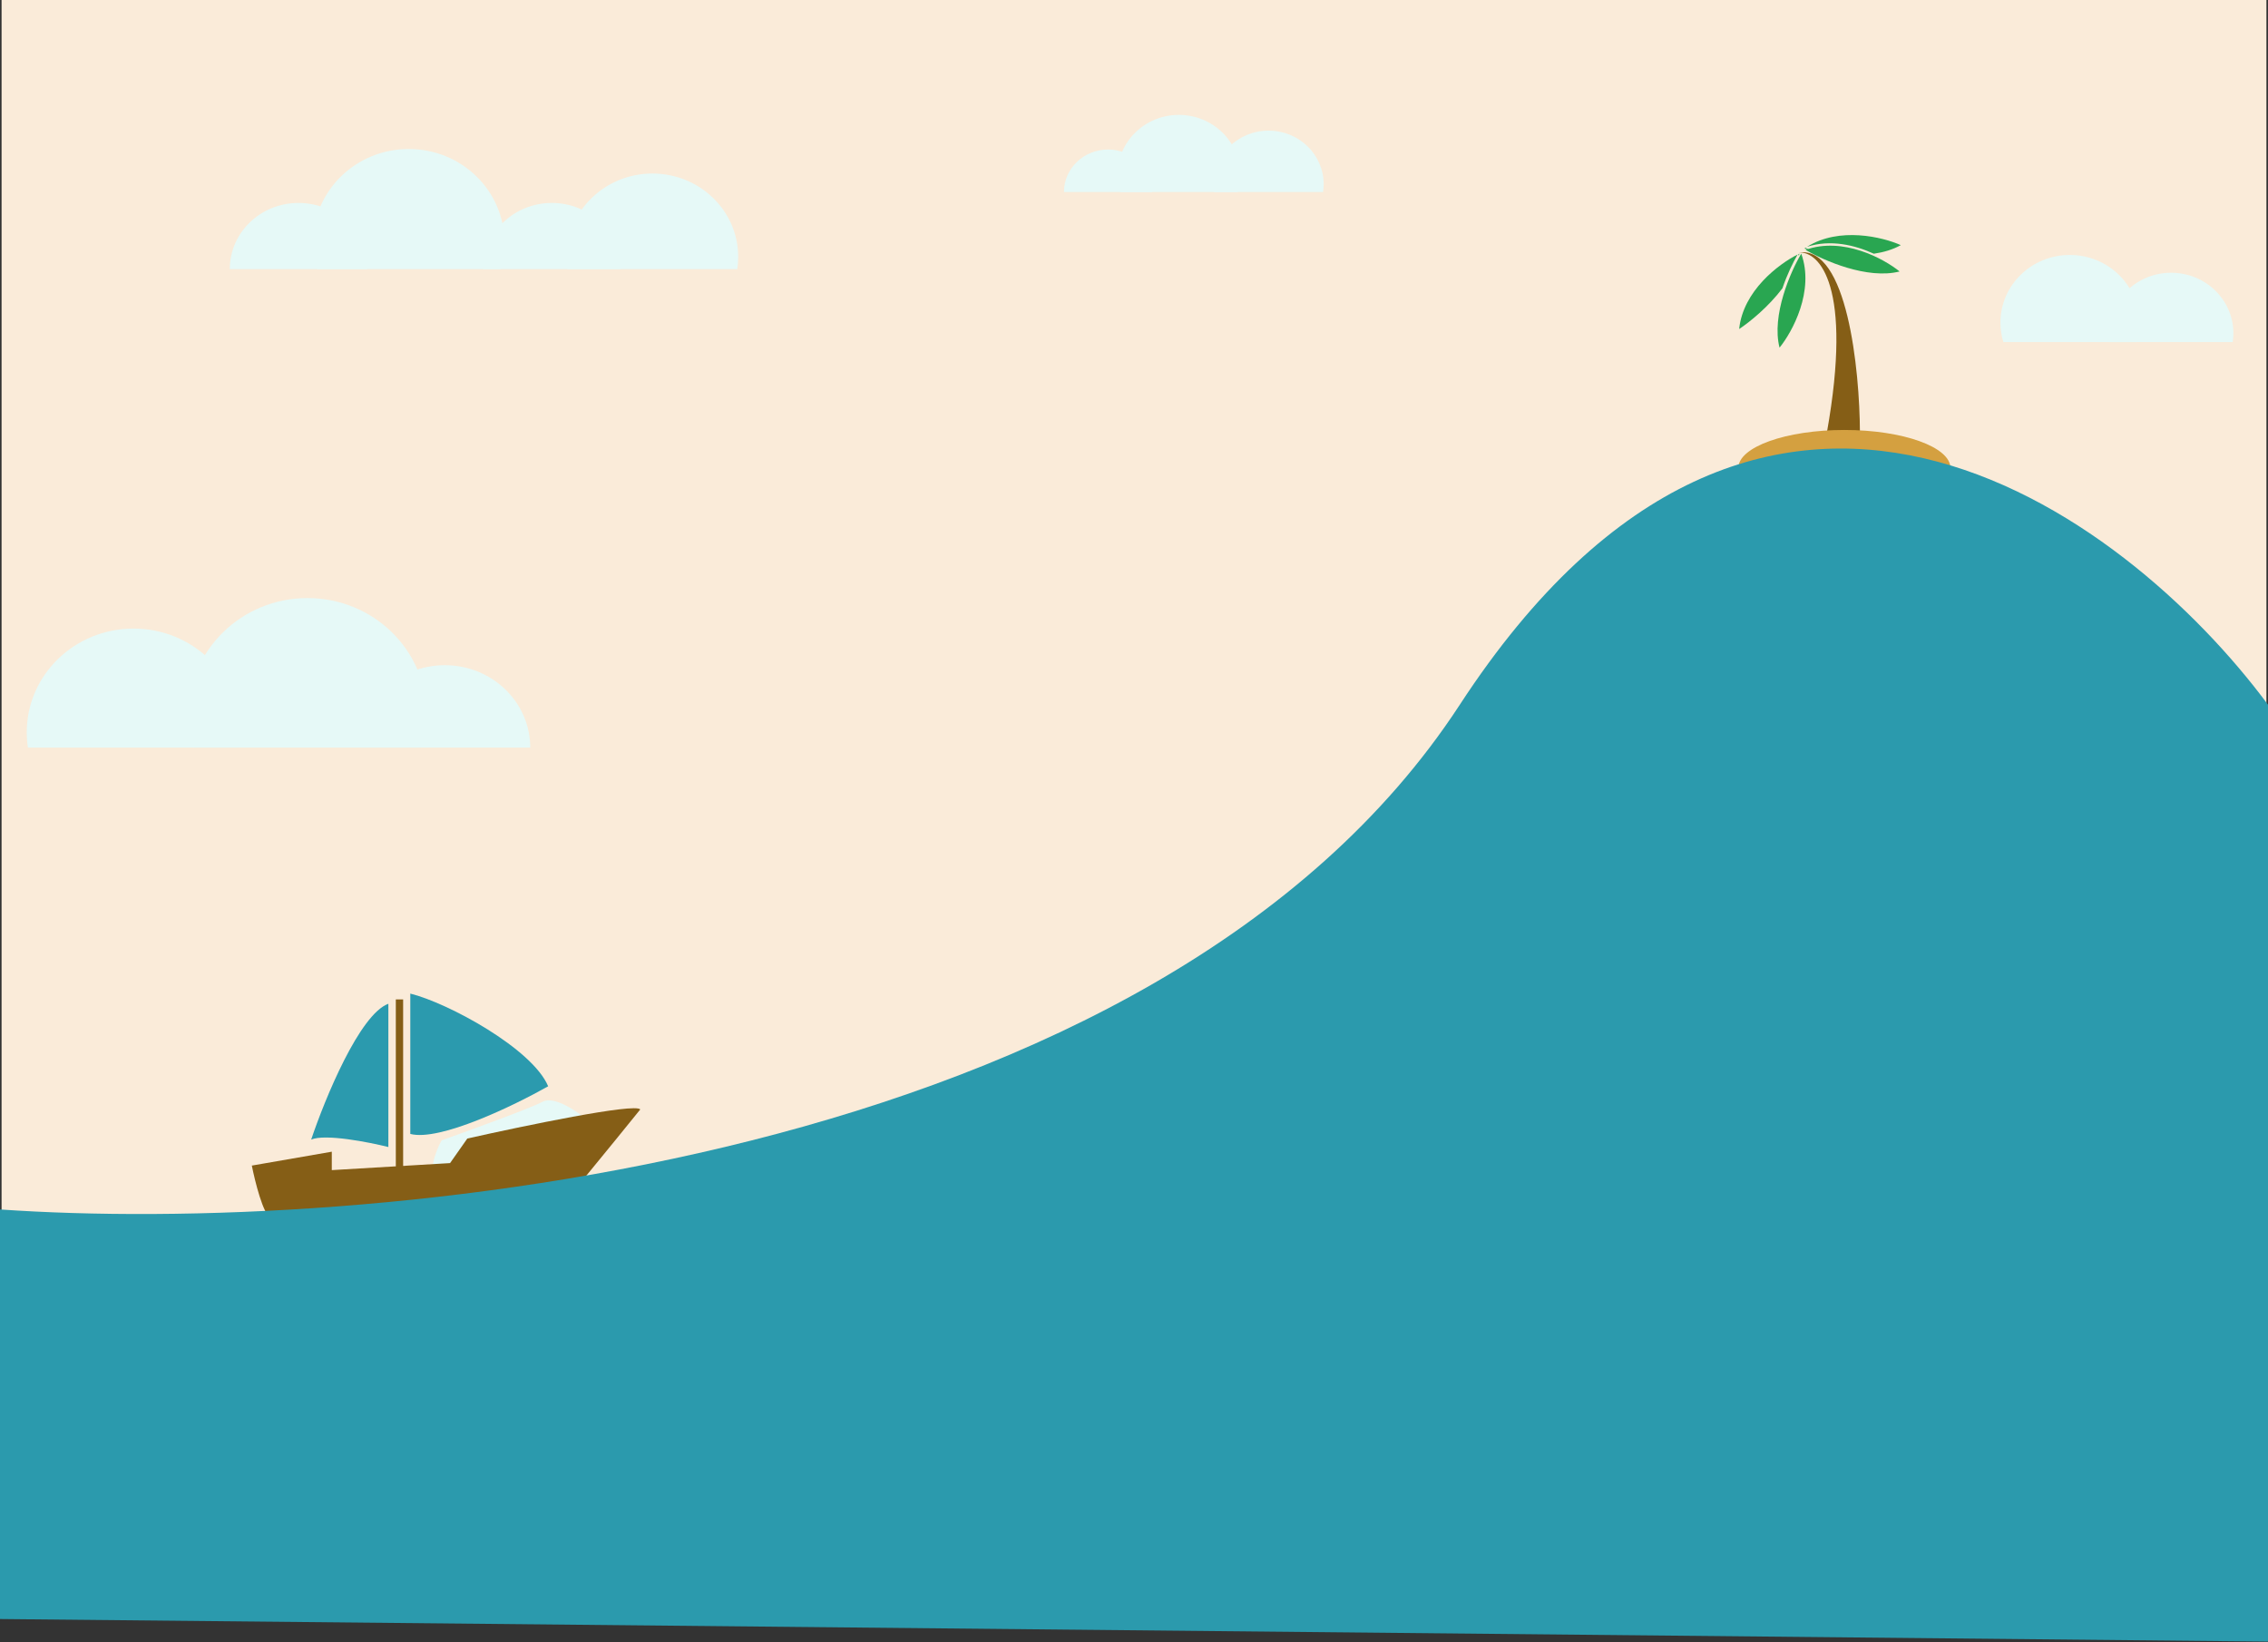 <svg width="2500" height="1810" viewBox="0 0 2500 1810" fill="none" xmlns="http://www.w3.org/2000/svg">
<rect x="0" y="0" width="2500" height="1810" fill="#333333" stroke="none"/>
<rect x="1.735" width="2496.53" height="1670.71" fill="#FAEBD9"/>
<path d="M2050.19 476.596C2041.63 473.855 2022.36 475.454 2013.79 476.596C2042.57 314.889 2005.23 277.031 1982.96 278.316C2036.06 270.779 2049.91 407.362 2050.19 476.596Z" fill="#855E16"/>
<path d="M2093.91 299.242C2076.51 285.117 2031.41 260.576 1990.27 275.413C2010.01 287.149 2058.37 308.344 2093.91 299.242Z" fill="#29A651"/>
<path fill-rule="evenodd" clip-rule="evenodd" d="M1991.86 272.065C2027.51 249.645 2075.33 261.301 2095.25 270.205C2086.51 275.118 2076.26 278.093 2065.53 279.695C2044.79 270.197 2017.66 263.6 1991.86 272.065ZM1990.31 273.068C1989.86 273.366 1989.42 273.668 1988.97 273.977C1990.63 274.443 1992.45 274.919 1994.42 275.393C1992.94 274.589 1991.57 273.811 1990.31 273.068Z" fill="#29A651"/>
<path d="M1961.57 383.213C1975.72 365.825 2000.31 320.761 1985.51 279.601C1973.76 299.326 1952.51 347.664 1961.57 383.213Z" fill="#29A651"/>
<path fill-rule="evenodd" clip-rule="evenodd" d="M1982.27 280.17C1982.67 279.973 1983.06 279.783 1983.45 279.601C1983.29 280.425 1983.1 281.247 1982.91 282.069C1982.7 281.435 1982.49 280.802 1982.27 280.17ZM1981.51 280.548C1960.64 291.036 1921.39 320.518 1917.07 362.682C1929.13 354.669 1949.52 338.028 1964.74 317.805C1969.95 302.534 1976.5 289.121 1981.51 280.548Z" fill="#29A651"/>
<ellipse cx="2033.06" cy="515.93" rx="116.912" ry="41.968" fill="#D4A040"/>
<rect width="8.057" height="186.932" transform="matrix(-1 0 0 1 444.373 1101.67)" fill="#855E16"/>
<path d="M598.206 1214.43C611.072 1207.5 637.582 1225.93 649.229 1236.02C598.769 1262.06 494.784 1311.97 482.525 1303.28C470.266 1294.59 480.263 1268.81 486.794 1257.01C518.571 1245.7 585.341 1221.36 598.206 1214.43Z" fill="#E6F9F7"/>
<path d="M608.905 1339.96C613.675 1336.35 675.46 1260.46 705.755 1222.96C700.341 1215.48 576.407 1241.23 515.117 1255.03L496.102 1282.1L365.733 1289.84V1269.53L277.585 1284.84C281.077 1302.41 290.09 1338.51 298.212 1342.37C308.364 1347.21 602.943 1344.47 608.905 1339.96Z" fill="#855E16"/>
<path d="M428.098 1264.39V1106.46C396.384 1118.06 358.159 1211.1 343.012 1256.17C358.482 1249.59 406.182 1258.91 428.098 1264.39Z" fill="#2B9AAE"/>
<path d="M452.269 1095.25V1249.95C484.628 1258.46 567.06 1218.47 604.232 1197.42C586.828 1155.9 493.631 1105.45 452.269 1095.25Z" fill="#2B9AAE"/>
<path d="M1609.13 776.814C1942.92 265.423 2342.12 563.734 2500 776.814V1809.54L0 1784.68V1333.21C397.293 1360.83 1275.33 1288.2 1609.13 776.814Z" fill="#2B9AAD"/>
<path fill-rule="evenodd" clip-rule="evenodd" d="M1458.4 211.659C1458.83 208.827 1459.06 205.931 1459.06 202.984C1459.06 170.406 1431.87 143.997 1398.33 143.997C1364.8 143.997 1337.61 170.406 1337.61 202.984C1337.61 205.931 1337.84 208.827 1338.26 211.659H1458.4Z" fill="#E6F9F7"/>
<path fill-rule="evenodd" clip-rule="evenodd" d="M1269.95 211.659L1172.8 211.659C1172.8 185.788 1194.55 164.816 1221.37 164.816C1248.2 164.816 1269.95 185.788 1269.95 211.659Z" fill="#E6F9F7"/>
<path fill-rule="evenodd" clip-rule="evenodd" d="M1364.23 211.659C1366.1 205.618 1367.11 199.211 1367.11 192.575C1367.11 156.164 1336.81 126.648 1299.44 126.648C1262.08 126.648 1231.78 156.164 1231.78 192.575C1231.78 199.211 1232.79 205.618 1234.66 211.659H1364.23Z" fill="#E6F9F7"/>
<path fill-rule="evenodd" clip-rule="evenodd" d="M812.708 296.669C813.377 292.26 813.724 287.748 813.724 283.158C813.724 232.416 771.379 191.281 719.145 191.281C666.91 191.281 624.566 232.416 624.566 283.158C624.566 287.748 624.913 292.26 625.582 296.669H812.708Z" fill="#E6F9F7"/>
<path fill-rule="evenodd" clip-rule="evenodd" d="M404.622 296.669C404.622 256.374 370.747 223.708 328.959 223.708C287.172 223.708 253.296 256.374 253.296 296.669H404.622Z" fill="#E6F9F7"/>
<path fill-rule="evenodd" clip-rule="evenodd" d="M683.942 296.669C683.942 256.374 650.067 223.708 608.279 223.708C566.492 223.708 532.616 256.374 532.616 296.669H683.942Z" fill="#E6F9F7"/>
<path fill-rule="evenodd" clip-rule="evenodd" d="M551.465 296.669C554.381 287.26 555.948 277.28 555.948 266.944C555.948 210.233 508.764 164.259 450.56 164.259C392.356 164.259 345.173 210.233 345.173 266.944C345.173 277.28 346.74 287.26 349.656 296.669H551.465Z" fill="#E6F9F7"/>
<path fill-rule="evenodd" clip-rule="evenodd" d="M2461.1 377.097C2461.58 373.899 2461.83 370.626 2461.83 367.297C2461.83 330.492 2431.12 300.655 2393.23 300.655C2355.34 300.655 2324.63 330.492 2324.63 367.297C2324.63 370.626 2324.88 373.899 2325.37 377.097H2461.1Z" fill="#E6F9F7"/>
<path fill-rule="evenodd" clip-rule="evenodd" d="M2354.7 377.097C2356.81 370.272 2357.95 363.034 2357.95 355.537C2357.95 314.401 2323.73 281.055 2281.51 281.055C2239.29 281.055 2205.07 314.401 2205.07 355.537C2205.07 363.034 2206.2 370.272 2208.32 377.097H2354.7Z" fill="#E6F9F7"/>
<path fill-rule="evenodd" clip-rule="evenodd" d="M30.758 824.081C29.925 818.592 29.494 812.976 29.494 807.263C29.494 744.102 82.201 692.9 147.219 692.9C212.237 692.9 264.945 744.102 264.945 807.263C264.945 812.976 264.514 818.592 263.681 824.081H30.758Z" fill="#E6F9F7"/>
<path fill-rule="evenodd" clip-rule="evenodd" d="M396.125 824.08H584.486C584.486 773.924 542.32 733.263 490.306 733.263C438.291 733.263 396.125 773.924 396.125 824.08Z" fill="#E6F9F7"/>
<path fill-rule="evenodd" clip-rule="evenodd" d="M213.344 824.081C209.715 812.368 207.764 799.947 207.764 787.081C207.764 716.49 266.495 659.264 338.944 659.264C411.393 659.264 470.124 716.49 470.124 787.081C470.124 799.947 468.173 812.368 464.544 824.081H213.344Z" fill="#E6F9F7"/>
</svg>
